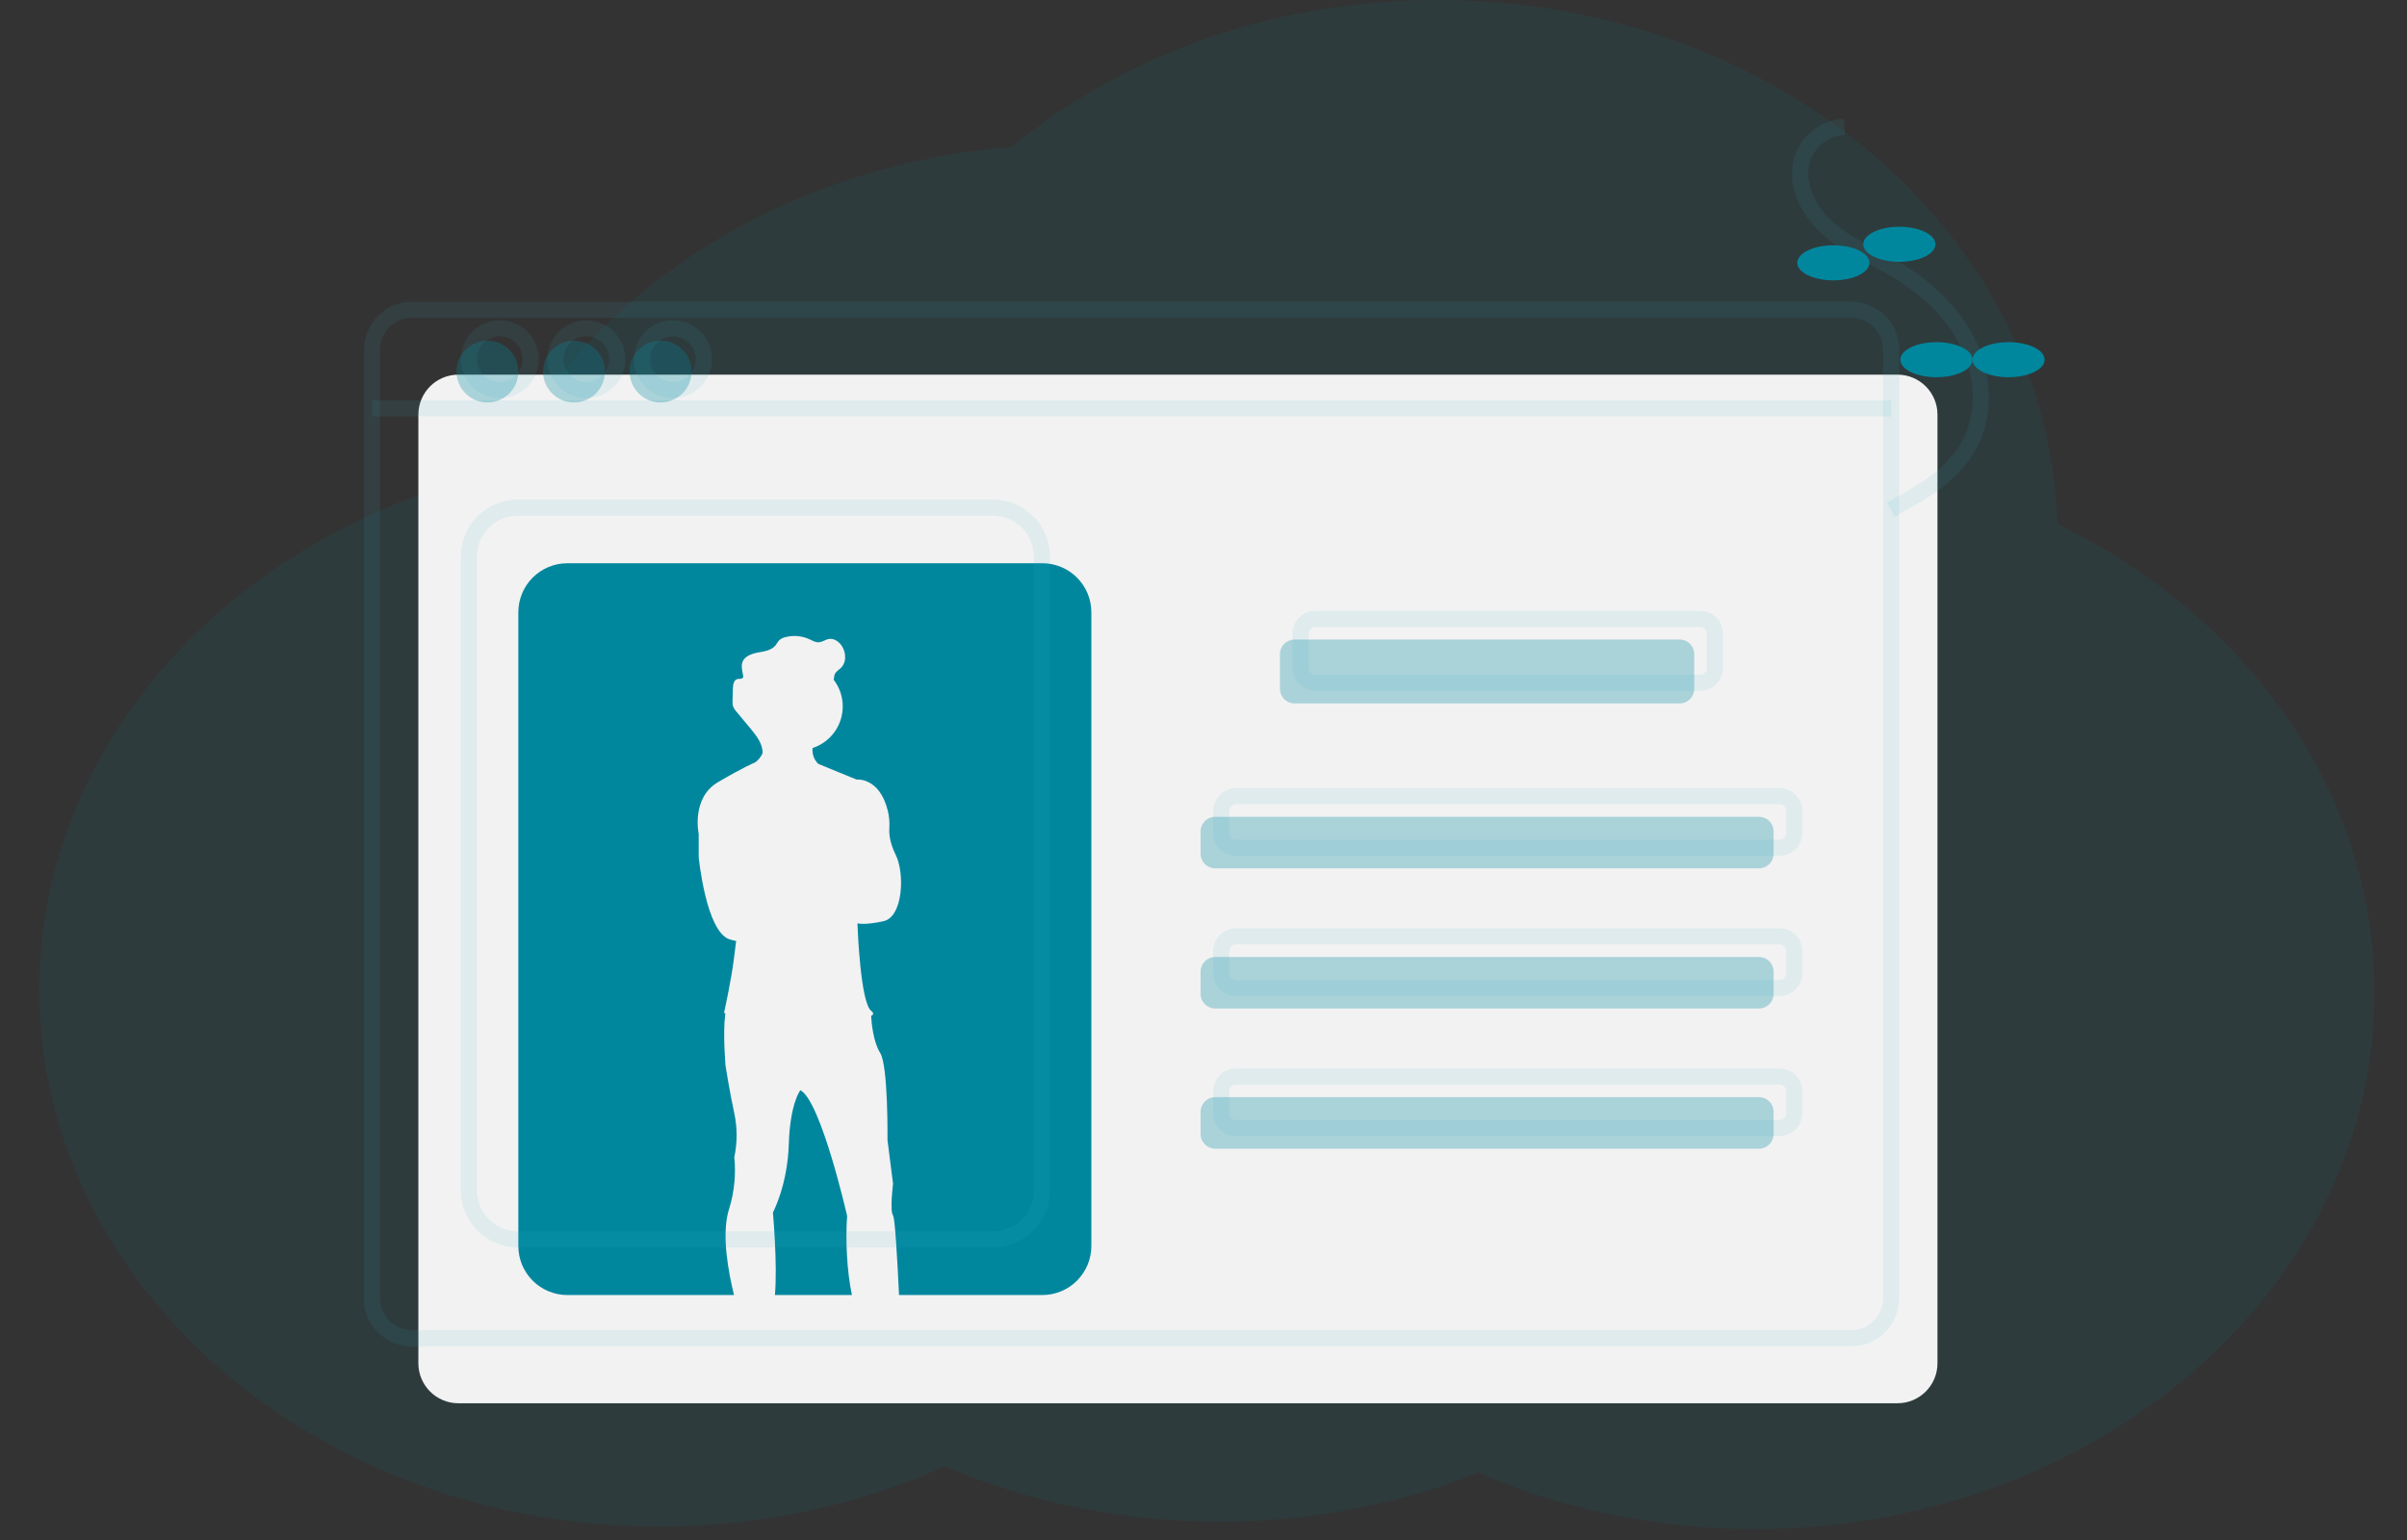 <svg width="150" height="96" viewBox="0 0 150 96" fill="none" xmlns="http://www.w3.org/2000/svg">
<rect x="0" y="0" width="150" height="96" fill="#333333" stroke="none"/>
<g clip-path="url(#clip0_1333_9315)">
<path opacity="0.1" d="M128.204 32.661C127.72 14.55 110.618 0 89.585 0C79.298 0 69.959 3.483 63.03 9.165C48.627 10.325 36.518 18.329 31.09 29.394C14.601 33.199 2.455 46.222 2.455 61.709C2.455 80.191 19.748 95.16 41.081 95.16C47.348 95.153 53.498 93.855 58.892 91.398C63.95 93.59 69.638 94.775 75.441 94.846C81.244 94.915 86.978 93.869 92.123 91.799C97.374 94.094 103.306 95.304 109.343 95.312C130.676 95.312 147.97 80.344 147.97 61.861C147.97 49.315 139.998 38.388 128.204 32.661Z" fill="#00879E"/>
<path d="M118.248 23.355H28.564C27.188 23.355 26.072 24.471 26.072 25.847V84.982C26.072 86.359 27.188 87.475 28.564 87.475H118.248C119.625 87.475 120.74 86.359 120.74 84.982V25.847C120.74 24.471 119.625 23.355 118.248 23.355Z" fill="#F2F2F2"/>
<path d="M115.358 19.307H25.673C24.297 19.307 23.182 20.423 23.182 21.8V80.934C23.182 82.311 24.297 83.427 25.673 83.427H115.358C116.734 83.427 117.85 82.311 117.85 80.934V21.8C117.85 20.423 116.734 19.307 115.358 19.307Z" stroke="#36ABC5" stroke-opacity="0.1" stroke-miterlimit="10"/>
<path d="M23.182 25.455H117.85" stroke="#36ABC5" stroke-opacity="0.1" stroke-miterlimit="10"/>
<path opacity="0.3" d="M104.672 39.867H80.675C80.172 39.867 79.764 40.274 79.764 40.778V42.938C79.764 43.442 80.172 43.85 80.675 43.85H104.672C105.175 43.85 105.583 43.442 105.583 42.938V40.778C105.583 40.274 105.175 39.867 104.672 39.867Z" fill="#00879E"/>
<path opacity="0.3" d="M109.617 50.917H75.73C75.227 50.917 74.819 51.325 74.819 51.828V53.218C74.819 53.722 75.227 54.13 75.73 54.13H109.617C110.12 54.13 110.528 53.722 110.528 53.218V51.828C110.528 51.325 110.12 50.917 109.617 50.917Z" fill="#00879E"/>
<path opacity="0.3" d="M109.617 59.655H75.73C75.227 59.655 74.819 60.063 74.819 60.566V61.956C74.819 62.459 75.227 62.867 75.73 62.867H109.617C110.12 62.867 110.528 62.459 110.528 61.956V60.566C110.528 60.063 110.12 59.655 109.617 59.655Z" fill="#00879E"/>
<path opacity="0.3" d="M109.617 68.393H75.73C75.227 68.393 74.819 68.801 74.819 69.305V70.694C74.819 71.198 75.227 71.606 75.73 71.606H109.617C110.12 71.606 110.528 71.198 110.528 70.694V69.305C110.528 68.801 110.12 68.393 109.617 68.393Z" fill="#00879E"/>
<path d="M105.957 38.581H81.96C81.457 38.581 81.049 38.989 81.049 39.492V41.653C81.049 42.157 81.457 42.565 81.96 42.565H105.957C106.46 42.565 106.868 42.157 106.868 41.653V39.492C106.868 38.989 106.46 38.581 105.957 38.581Z" stroke="#36ABC5" stroke-opacity="0.1" stroke-miterlimit="10"/>
<path d="M110.902 49.632H77.015C76.512 49.632 76.104 50.04 76.104 50.544V51.933C76.104 52.437 76.512 52.845 77.015 52.845H110.902C111.405 52.845 111.813 52.437 111.813 51.933V50.544C111.813 50.04 111.405 49.632 110.902 49.632Z" stroke="#36ABC5" stroke-opacity="0.1" stroke-miterlimit="10"/>
<path d="M110.902 58.37H77.015C76.512 58.37 76.104 58.778 76.104 59.281V60.671C76.104 61.174 76.512 61.582 77.015 61.582H110.902C111.405 61.582 111.813 61.174 111.813 60.671V59.281C111.813 58.778 111.405 58.37 110.902 58.37Z" stroke="#36ABC5" stroke-opacity="0.1" stroke-miterlimit="10"/>
<path d="M110.902 67.108H77.015C76.512 67.108 76.104 67.516 76.104 68.019V69.409C76.104 69.912 76.512 70.32 77.015 70.32H110.902C111.405 70.32 111.813 69.912 111.813 69.409V68.019C111.813 67.516 111.405 67.108 110.902 67.108Z" stroke="#36ABC5" stroke-opacity="0.1" stroke-miterlimit="10"/>
<path opacity="0.3" d="M30.375 25.09C31.439 25.09 32.302 24.227 32.302 23.162C32.302 22.098 31.439 21.235 30.375 21.235C29.311 21.235 28.448 22.098 28.448 23.162C28.448 24.227 29.311 25.09 30.375 25.09Z" fill="#00879E"/>
<path opacity="0.3" d="M35.77 25.09C36.834 25.09 37.697 24.227 37.697 23.162C37.697 22.098 36.834 21.235 35.77 21.235C34.706 21.235 33.843 22.098 33.843 23.162C33.843 24.227 34.706 25.09 35.77 25.09Z" fill="#00879E"/>
<path opacity="0.3" d="M41.165 25.09C42.229 25.09 43.092 24.227 43.092 23.162C43.092 22.098 42.229 21.235 41.165 21.235C40.101 21.235 39.238 22.098 39.238 23.162C39.238 24.227 40.101 25.09 41.165 25.09Z" fill="#00879E"/>
<path d="M31.146 24.318C32.21 24.318 33.073 23.455 33.073 22.391C33.073 21.326 32.21 20.463 31.146 20.463C30.082 20.463 29.219 21.326 29.219 22.391C29.219 23.455 30.082 24.318 31.146 24.318Z" stroke="#36ABC5" stroke-opacity="0.1" stroke-miterlimit="10"/>
<path d="M36.541 24.318C37.605 24.318 38.468 23.455 38.468 22.391C38.468 21.326 37.605 20.463 36.541 20.463C35.477 20.463 34.614 21.326 34.614 22.391C34.614 23.455 35.477 24.318 36.541 24.318Z" stroke="#36ABC5" stroke-opacity="0.1" stroke-miterlimit="10"/>
<path d="M41.936 24.318C43 24.318 43.862 23.455 43.862 22.391C43.862 21.326 43 20.463 41.936 20.463C40.871 20.463 40.009 21.326 40.009 22.391C40.009 23.455 40.871 24.318 41.936 24.318Z" stroke="#36ABC5" stroke-opacity="0.1" stroke-miterlimit="10"/>
<path d="M53.092 80.729C52.769 79.242 52.684 77.212 52.792 75.8C52.792 75.8 51.161 68.631 49.878 67.962L49.877 67.963C49.857 67.988 49.234 68.805 49.156 71.332C49.075 73.9 48.166 75.585 48.166 75.585C48.166 75.585 48.461 78.786 48.292 80.729H53.092Z" fill="#00879E"/>
<path d="M64.958 35.112H35.355C34.954 35.112 34.557 35.191 34.187 35.345C33.816 35.498 33.48 35.723 33.196 36.007C32.913 36.291 32.688 36.627 32.534 36.998C32.381 37.369 32.302 37.766 32.302 38.167V77.674C32.302 78.075 32.381 78.472 32.534 78.843C32.688 79.214 32.913 79.55 33.196 79.834C33.48 80.118 33.816 80.343 34.187 80.496C34.557 80.65 34.954 80.729 35.355 80.729H45.741C45.394 79.29 44.963 77.042 45.4 75.479V75.478L45.4 75.479C45.42 75.406 45.442 75.334 45.466 75.264C45.766 74.25 45.866 73.187 45.761 72.135C45.953 71.236 45.953 70.306 45.761 69.406C45.44 67.909 45.215 66.438 45.215 66.438C45.215 66.438 45.038 64.459 45.193 63.245C45.196 63.219 45.2 63.193 45.204 63.167C45.149 63.155 45.119 63.148 45.119 63.148C45.119 63.148 45.574 61.089 45.734 59.778C45.772 59.468 45.821 59.076 45.875 58.658C45.727 58.633 45.582 58.596 45.44 58.547C43.996 58.039 43.541 53.439 43.541 53.439V51.981C43.541 51.981 43.06 49.748 44.744 48.758C46.367 47.805 47.014 47.544 47.06 47.526C47.072 47.517 47.084 47.509 47.097 47.5C47.28 47.356 47.425 47.169 47.52 46.956C47.522 46.919 47.522 46.882 47.521 46.846C47.494 46.324 47.13 45.848 46.785 45.434C46.491 45.08 46.196 44.726 45.902 44.373C45.801 44.267 45.724 44.142 45.675 44.004C45.656 43.929 45.648 43.85 45.651 43.773C45.65 43.744 45.651 43.715 45.651 43.686C45.656 43.422 45.663 43.159 45.673 42.895C45.681 42.665 45.739 42.374 45.964 42.327C46.082 42.302 46.237 42.345 46.299 42.243C46.32 42.2 46.325 42.152 46.314 42.107C46.313 42.11 46.313 42.113 46.312 42.117C46.311 42.113 46.31 42.108 46.31 42.104C46.263 41.919 46.235 41.73 46.226 41.54C46.224 41.455 46.236 41.369 46.262 41.287C46.393 40.905 46.843 40.748 47.24 40.676C47.638 40.604 48.083 40.542 48.333 40.224C48.4 40.118 48.472 40.017 48.55 39.919C48.664 39.815 48.805 39.744 48.956 39.714C49.45 39.589 49.971 39.635 50.435 39.845C50.627 39.933 50.82 40.051 51.031 40.038C51.25 40.024 51.437 39.87 51.653 39.832C52.002 39.771 52.336 40.033 52.508 40.343C52.617 40.541 52.672 40.763 52.667 40.989C52.671 41.213 52.59 41.431 52.44 41.598C52.29 41.757 52.066 41.867 52.003 42.077C51.978 42.163 51.983 42.255 51.961 42.341C51.958 42.352 51.954 42.362 51.95 42.372C51.954 42.378 51.959 42.383 51.963 42.388C52.226 42.735 52.402 43.139 52.477 43.568C52.551 43.996 52.523 44.437 52.393 44.852C52.263 45.267 52.036 45.645 51.73 45.955C51.424 46.264 51.049 46.496 50.636 46.631C50.635 46.658 50.633 46.685 50.634 46.712C50.626 46.881 50.654 47.049 50.717 47.206C50.78 47.362 50.876 47.504 50.998 47.62L53.381 48.597C53.381 48.597 54.815 48.424 55.333 50.565C55.415 50.92 55.445 51.287 55.421 51.651C55.402 51.974 55.446 52.543 55.814 53.278C56.402 54.455 56.269 57.156 55.065 57.424C53.925 57.677 53.482 57.571 53.438 57.559L53.436 57.606C53.455 58.113 53.635 62.485 54.29 63.014C54.471 63.161 54.436 63.259 54.288 63.326L54.288 63.326C54.288 63.326 54.289 63.355 54.292 63.405C54.312 63.725 54.413 64.942 54.851 65.635C55.359 66.438 55.306 71.065 55.306 71.065L55.653 73.793C55.653 73.793 55.439 75.478 55.653 75.773C55.775 75.939 55.922 78.523 56.026 80.729H64.958C65.768 80.729 66.544 80.407 67.117 79.834C67.689 79.261 68.011 78.484 68.011 77.674V38.167C68.011 37.766 67.932 37.369 67.779 36.998C67.625 36.627 67.4 36.291 67.117 36.007C66.833 35.723 66.497 35.498 66.126 35.345C65.756 35.191 65.359 35.112 64.958 35.112Z" fill="#00879E"/>
<path d="M61.875 31.643H32.273C30.586 31.643 29.219 33.01 29.219 34.697V74.204C29.219 75.891 30.586 77.259 32.273 77.259H61.875C63.561 77.259 64.928 75.891 64.928 74.204V34.697C64.928 33.01 63.561 31.643 61.875 31.643Z" stroke="#36ABC5" stroke-opacity="0.1" stroke-miterlimit="10"/>
<path d="M114.944 7.897C114.397 7.928 113.869 8.111 113.419 8.425C112.97 8.74 112.617 9.173 112.4 9.677C111.763 11.216 112.583 13.023 113.812 14.145C115.042 15.267 116.622 15.908 118.057 16.751C119.986 17.883 121.718 19.455 122.683 21.473C123.647 23.49 123.75 25.989 122.616 27.917C121.564 29.706 119.65 30.776 117.825 31.764" stroke="#36ABC5" stroke-opacity="0.1" stroke-miterlimit="10"/>
<path d="M118.364 16.32C119.605 16.32 120.611 15.831 120.611 15.227C120.611 14.624 119.605 14.135 118.364 14.135C117.122 14.135 116.116 14.624 116.116 15.227C116.116 15.831 117.122 16.32 118.364 16.32Z" fill="#00879E"/>
<path d="M114.253 17.476C115.495 17.476 116.501 16.987 116.501 16.384C116.501 15.78 115.495 15.291 114.253 15.291C113.012 15.291 112.005 15.78 112.005 16.384C112.005 16.987 113.012 17.476 114.253 17.476Z" fill="#00879E"/>
<path d="M120.676 23.515C121.917 23.515 122.924 23.026 122.924 22.422C122.924 21.819 121.917 21.33 120.676 21.33C119.434 21.33 118.428 21.819 118.428 22.422C118.428 23.026 119.434 23.515 120.676 23.515Z" fill="#00879E"/>
<path d="M125.171 23.515C126.413 23.515 127.419 23.026 127.419 22.422C127.419 21.819 126.413 21.33 125.171 21.33C123.93 21.33 122.923 21.819 122.923 22.422C122.923 23.026 123.93 23.515 125.171 23.515Z" fill="#00879E"/>
</g>
<defs>
<clipPath id="clip0_1333_9315">
<rect width="150" height="95.312" fill="white"/>
</clipPath>
</defs>
</svg>
